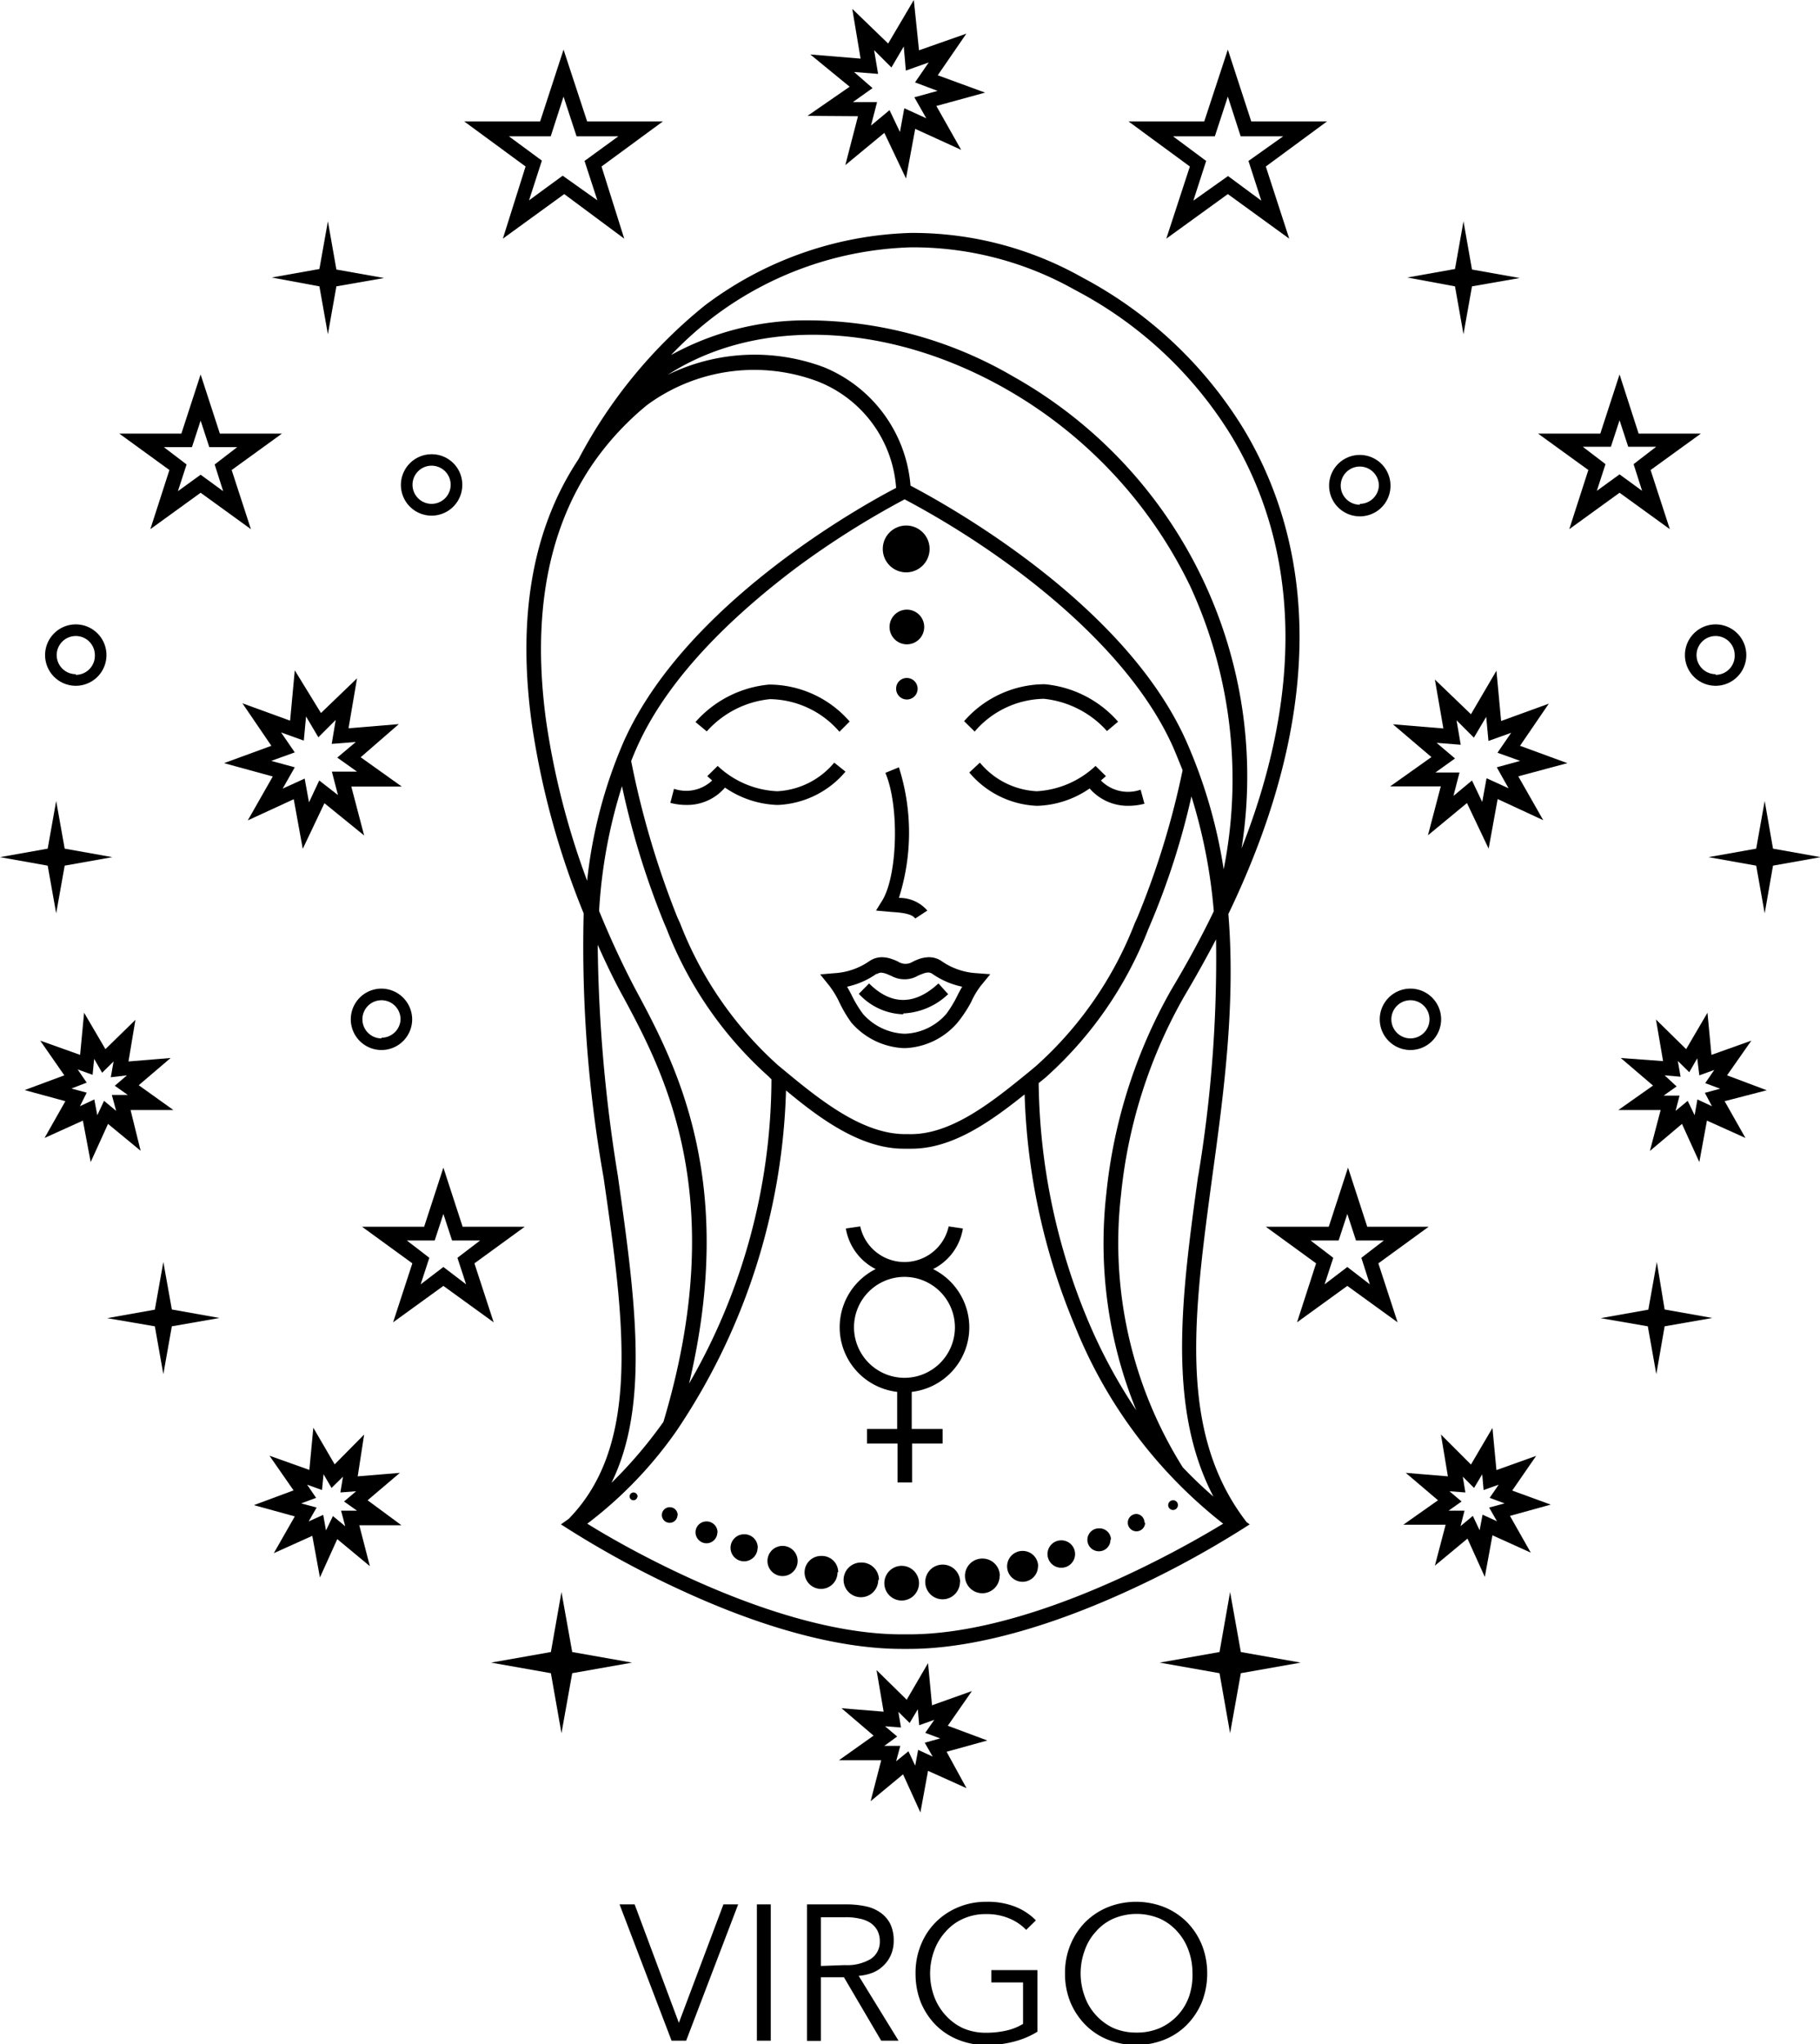 <svg xmlns="http://www.w3.org/2000/svg" viewBox="0 0 104.96 117.86"><title>Asset 548</title><g id="Layer_2" data-name="Layer 2"><g id="Layer_1-2" data-name="Layer 1"><path d="M41.72,109.8h.85l-3,7.86h-.84l-3-7.86h.87l2.55,6.83h0Zm1.93,7.86h.8V109.8h-.8Zm5.87-3.74,2.3,3.74h-1L48.67,114H47.34v3.67h-.8V109.8h2.31a5.17,5.17,0,0,1,1.07.11,2.25,2.25,0,0,1,.85.36,1.79,1.79,0,0,1,.57.65,2.22,2.22,0,0,1,.2,1,2,2,0,0,1-.16.79,1.85,1.85,0,0,1-.42.61,1.87,1.87,0,0,1-.64.42A2.84,2.84,0,0,1,49.52,113.92Zm-.79-.62a2.65,2.65,0,0,0,1.48-.35,1.17,1.17,0,0,0,.53-1,1.34,1.34,0,0,0-.15-.66,1.27,1.27,0,0,0-.4-.43,1.82,1.82,0,0,0-.62-.24,3.48,3.48,0,0,0-.81-.08H47.34v2.81Zm8.44,1H59v2.39a3.17,3.17,0,0,1-.9.37,5.17,5.17,0,0,1-1.22.14,3.27,3.27,0,0,1-1.36-.27,3.15,3.15,0,0,1-1-.75,3.28,3.28,0,0,1-.65-1.08,3.84,3.84,0,0,1-.23-1.31,3.8,3.8,0,0,1,.23-1.31,3.23,3.23,0,0,1,.65-1.09,2.89,2.89,0,0,1,1-.75,3.12,3.12,0,0,1,1.36-.28,3.31,3.31,0,0,1,1.3.24,2.86,2.86,0,0,1,1,.67l.56-.55a3.44,3.44,0,0,0-1.2-.79,4.33,4.33,0,0,0-1.64-.28,4.15,4.15,0,0,0-1.63.31,4,4,0,0,0-1.3.86,3.93,3.93,0,0,0-.86,1.31,4.22,4.22,0,0,0-.31,1.65,4.49,4.49,0,0,0,.3,1.66,4.12,4.12,0,0,0,.85,1.3,3.83,3.83,0,0,0,1.3.86,4.25,4.25,0,0,0,1.65.31,6.07,6.07,0,0,0,1.54-.19,4.87,4.87,0,0,0,1.39-.58v-3.55H57.17Zm12.45-.52a4.5,4.5,0,0,1-.31,1.66,4.15,4.15,0,0,1-.86,1.3,3.83,3.83,0,0,1-1.3.86,4.44,4.44,0,0,1-3.26,0,3.83,3.83,0,0,1-1.3-.86,4.15,4.15,0,0,1-.86-1.3,4.3,4.3,0,0,1-.31-1.66,4.22,4.22,0,0,1,.31-1.65,4.08,4.08,0,0,1,.86-1.31,4,4,0,0,1,1.3-.86,4.44,4.44,0,0,1,3.26,0,4,4,0,0,1,1.3.86,4.08,4.08,0,0,1,.86,1.31A4.41,4.41,0,0,1,69.62,113.73Zm-.85,0a3.79,3.79,0,0,0-.22-1.31,3.2,3.2,0,0,0-.64-1.09,3,3,0,0,0-1-.75,3.44,3.44,0,0,0-2.72,0,2.89,2.89,0,0,0-1,.75,3.05,3.05,0,0,0-.64,1.09,3.8,3.8,0,0,0-.23,1.31,3.84,3.84,0,0,0,.23,1.31,3.1,3.1,0,0,0,.64,1.08,3.15,3.15,0,0,0,1,.75,3.27,3.27,0,0,0,1.36.27,3.3,3.3,0,0,0,1.36-.27,3.13,3.13,0,0,0,1.67-1.83A3.83,3.83,0,0,0,68.77,113.74Z"/><path d="M55.9,76.53a3.76,3.76,0,0,0-2.09-3.36,3.17,3.17,0,0,0,1.72-2.34l-.82-.12a2.61,2.61,0,0,1-5.1,0l-.83.12a3.22,3.22,0,0,0,1.72,2.34,3.75,3.75,0,0,0,1.24,7.08v2.14H50v.84h1.76v2.24h.84V83.23h1.76v-.84H52.58V80.25A3.75,3.75,0,0,0,55.9,76.53Zm-6.65,0a2.91,2.91,0,1,1,2.91,2.91A2.92,2.92,0,0,1,49.25,76.53Z"/><path d="M71.9,87.77c-4-5.17-3.05-12-2-19.84.66-4.79,1.37-10,.94-15.23,6.44-13.39,4.17-22.53.86-28A24.16,24.16,0,0,0,62.42,16a19.9,19.9,0,0,0-9.9-2.57,20.68,20.68,0,0,0-11.87,4.18,28.31,28.31,0,0,0-7.29,8.87c-2.62,3.95-3.54,9-2.7,15.18a46.72,46.72,0,0,0,3,11A76.49,76.49,0,0,0,34.81,67.9C36,76.14,37,83.27,32.8,87.57l-.45.32.52.33a55.39,55.39,0,0,0,6.31,3.42C45.3,94.48,49.51,95.07,52,95.07h.44c2.46,0,6.67-.6,12.79-3.43a56.13,56.13,0,0,0,6.32-3.42l.52-.33-.15-.11Zm-2.8-20c-.94,6.84-1.83,13.34.88,18.52-.61-.53-1.2-1.09-1.77-1.69a24.35,24.35,0,0,1-3.56-15.72,28.89,28.89,0,0,1,3.63-11.41c.67-1.13,1.29-2.24,1.85-3.31A76.12,76.12,0,0,1,69.1,67.81ZM39.22,53.23l-.16-.35a50.85,50.85,0,0,1-2.66-9c.1-.26.21-.52.33-.79,1.94-4.36,6.07-8,9.2-10.36a50,50,0,0,1,6.24-3.94,50.41,50.41,0,0,1,6.26,3.94c3.14,2.32,7.29,6,9.23,10.36q.28.66.54,1.32a47.34,47.34,0,0,1-2.6,8.47l-.15.33a21.43,21.43,0,0,1-5.7,8.25l-.37.31c-2.11,1.72-4.5,3.67-6.94,3.62h-.23c-2.46,0-4.88-1.93-7-3.69l-.34-.28A21.33,21.33,0,0,1,39.22,53.23Zm5.27,9a35.23,35.23,0,0,1-4.75,17.54C42.53,68,38.91,61.26,36.68,57.1c-.41-.77-1.24-2.4-2.13-4.58a29.4,29.4,0,0,1,1.32-7.19,46.86,46.86,0,0,0,2.43,7.89l.15.35a22.08,22.08,0,0,0,5.87,8.49Zm15.42.21.37-.3a22.21,22.21,0,0,0,5.94-8.56l.14-.33a42.94,42.94,0,0,0,2.35-7.33A30.69,30.69,0,0,1,70,52.54q-1.06,2.2-2.46,4.54a29.87,29.87,0,0,0-3.74,11.76,25.46,25.46,0,0,0,1.73,12.47,30.58,30.58,0,0,1-2.78-5.16A36.46,36.46,0,0,1,59.9,62.42ZM41.16,18.26a19.82,19.82,0,0,1,11.4-4A19,19,0,0,1,62,16.72a23.18,23.18,0,0,1,9,8.39c2.92,4.83,5,12.61.6,23.81A26.44,26.44,0,0,0,58.42,21.7a23.62,23.62,0,0,0-12-3.23,16.13,16.13,0,0,0-7.72,2A20.91,20.91,0,0,1,41.16,18.26ZM58,22.42A26.18,26.18,0,0,1,68.64,33.8a26.59,26.59,0,0,1,1.93,16.32,29.23,29.23,0,0,0-2.15-7.37C64.77,34.53,54,28.79,52.51,28a8.08,8.08,0,0,0-5-6.83,11.4,11.4,0,0,0-9,.44C43.64,18.3,51.15,18.53,58,22.42ZM31.49,41.53c-.8-5.91.06-10.79,2.55-14.57h0a16.44,16.44,0,0,1,3.28-3.61A10.43,10.43,0,0,1,47.18,22a7.14,7.14,0,0,1,4.5,6.13c-1.93,1-12.17,6.66-15.72,14.65a27.42,27.42,0,0,0-2.1,8A44.68,44.68,0,0,1,31.49,41.53Zm4.14,26.25a87.49,87.49,0,0,1-1.16-13.31c.62,1.4,1.16,2.45,1.47,3,2.33,4.33,6.2,11.56,2.32,24.51a25.9,25.9,0,0,1-3,3.52C37.49,81,36.62,74.78,35.63,67.78ZM52.41,94.23H52c-7.18,0-15.93-5-18.13-6.38A23.86,23.86,0,0,0,39,82.52h0a36.94,36.94,0,0,0,6.33-19.65c2,1.67,4.33,3.36,6.79,3.36h.45c2.36,0,4.54-1.55,6.52-3.13A37.43,37.43,0,0,0,62,76.47a27.41,27.41,0,0,0,8.54,11.38C68.34,89.19,59.6,94.23,52.41,94.23Zm-1.5-62.57A1.35,1.35,0,1,1,52.26,33,1.35,1.35,0,0,1,50.91,31.66Zm1.39,5.49a1,1,0,1,1,1-1A1,1,0,0,1,52.3,37.15Zm0,1.94a.62.62,0,1,1-.62.61A.61.61,0,0,1,52.3,39.09Zm-5,17.09.5.62a5.08,5.08,0,0,1,.61,1,7.63,7.63,0,0,0,.68,1.15,4.25,4.25,0,0,0,3,1.48h.14a4.21,4.21,0,0,0,3-1.48A7.76,7.76,0,0,0,56,57.79a4.59,4.59,0,0,1,.6-1l.51-.62-.8-.06a3.93,3.93,0,0,1-2-.69,1.27,1.27,0,0,0-.74-.23,1.88,1.88,0,0,0-.59.11,3.17,3.17,0,0,0-.36.16.78.78,0,0,1-.35.11h-.11a.82.82,0,0,1-.34-.11,1.93,1.93,0,0,0-.35-.15,1.73,1.73,0,0,0-.6-.12,1.29,1.29,0,0,0-.74.23,3.93,3.93,0,0,1-2,.69Zm3.25,0a.43.43,0,0,1,.27-.1,1.17,1.17,0,0,1,.33.08l.26.11a1.54,1.54,0,0,0,.71.19h.12a1.52,1.52,0,0,0,.69-.2,2.18,2.18,0,0,1,.27-.11,1,1,0,0,1,.32-.08.45.45,0,0,1,.28.1,4.68,4.68,0,0,0,1.69.72c-.11.19-.21.37-.3.56a7,7,0,0,1-.61,1,3.32,3.32,0,0,1-2.35,1.15h-.11a3.37,3.37,0,0,1-2.36-1.15,7,7,0,0,1-.61-1c-.09-.19-.19-.37-.3-.56A4.65,4.65,0,0,0,50.57,56.13Zm1.53,2.3a3.6,3.6,0,0,1-2.55-1.18l.59-.6c1.27,1.27,2.64,1.27,4,0l.56.62A4,4,0,0,1,52.1,58.43ZM40.76,42.17l-.65-.54a6.44,6.44,0,0,1,4.24-2.16A6.17,6.17,0,0,1,49,41.6l-.59.59a5.39,5.39,0,0,0-4-1.88A5.62,5.62,0,0,0,40.76,42.17Zm8,2.32a5.4,5.4,0,0,1-3.89,1.92h-.06a5.66,5.66,0,0,1-3-1,2.87,2.87,0,0,1-2.25,1,3.6,3.6,0,0,1-.9-.12l.21-.81A2.18,2.18,0,0,0,41.07,45l-.28-.25.6-.59a5.34,5.34,0,0,0,3.44,1.46,4.58,4.58,0,0,0,3.28-1.65Zm2.44,8.07-.68-.06.36-.58c.88-1.44,1-5.43.18-7.36l.78-.32a12.41,12.41,0,0,1,0,7.53,2.12,2.12,0,0,1,1.64.73l-.7.46c-.19-.3-.9-.35-1.37-.38ZM67.93,86.78a.28.28,0,1,1-.28-.28A.27.27,0,0,1,67.93,86.78Zm-1.89,1a.5.5,0,1,1-.49-.49A.49.49,0,0,1,66,87.81Zm-2,1a.66.66,0,0,1-.67.66.66.66,0,1,1,0-1.32A.66.66,0,0,1,64.07,88.76ZM62,89.6a.79.79,0,0,1-.8.79.79.79,0,1,1,0-1.58A.79.79,0,0,1,62,89.6Zm-2.14.71a.89.89,0,1,1-.89-.89A.89.89,0,0,1,59.87,90.31Zm-2.21.55a1,1,0,1,1-1-1A1,1,0,0,1,57.66,90.86Zm-2.29.35a1,1,0,1,1-1-1A1,1,0,0,1,55.37,91.21ZM53,91.28a1,1,0,1,1-1-1A1,1,0,0,1,53,91.28Zm-2.35-.19a1,1,0,1,1-1-1A1,1,0,0,1,50.69,91.09Zm-2.35-.44a.95.95,0,1,1-.94-.94A.94.94,0,0,1,48.34,90.65ZM46,90a.87.87,0,1,1-.87-.87A.87.87,0,0,1,46,90Zm-2.31-.77a.78.78,0,1,1-.78-.77A.77.77,0,0,1,43.7,89.25Zm-2.32-.88a.63.63,0,0,1-.63.63.64.64,0,0,1-.63-.63.63.63,0,0,1,.63-.63A.63.63,0,0,1,41.38,88.37Zm-2.3-1a.45.45,0,0,1-.45.45.45.45,0,1,1,0-.9A.45.45,0,0,1,39.08,87.38Zm-2.31-1.07a.23.23,0,0,1-.23.22.22.22,0,0,1-.22-.22.23.23,0,0,1,.22-.23A.24.24,0,0,1,36.77,86.31ZM63.84,42.17h0l.32-.27Zm-7.64,0-.6-.59a6.19,6.19,0,0,1,4.65-2.13,6.4,6.4,0,0,1,4.23,2.16l-.64.54a5.66,5.66,0,0,0-3.64-1.86A5.37,5.37,0,0,0,56.2,42.19Zm7.64,0Zm1.94,3.36.22.81a3.67,3.67,0,0,1-.91.12,2.91,2.91,0,0,1-2.25-1,5.6,5.6,0,0,1-3,1h-.06a5.38,5.38,0,0,1-3.88-1.92l.61-.57a4.56,4.56,0,0,0,3.28,1.65h0a5.4,5.4,0,0,0,3.39-1.46l.6.59-.29.25A2.19,2.19,0,0,0,65.78,45.53Z"/><path d="M73,9.6,76.53,7H72.16L70.81,2.86,69.45,7H65.08L68.62,9.6l-1.36,4.16,3.55-2.57,3.54,2.57Zm-2.18.55-2,1.42.74-2.29L67.65,7.86h2.41l.75-2.29.74,2.29H74L72,9.28l.74,2.29Z"/><path d="M78.85,70.73l-1.11-3.41-1.11,3.41H73l2.9,2.11-1.1,3.4,2.9-2.1,2.9,2.1-1.11-3.4,2.9-2.11ZM79,74.05l-1.3-1-1.31,1,.5-1.53-1.31-1h1.62l.5-1.53.5,1.53h1.61l-1.3,1Z"/><path d="M98.09,25H94.5l-1.1-3.41L92.29,25H88.7l2.9,2.1-1.1,3.41,2.9-2.1,2.9,2.1-1.11-3.41ZM93.4,27.35l-1.31.95.5-1.54-1.31-1H92.9l.5-1.53.5,1.53h1.61l-1.3,1,.49,1.54Z"/><path d="M33.86,7,32.5,2.86,31.15,7H26.77L30.31,9.6,29,13.76l3.54-2.57L36,13.76,34.69,9.6,38.23,7Zm.59,4.55-2-1.42-1.94,1.42.74-2.29L29.35,7.86h2.41l.74-2.29.75,2.29h2.41L33.71,9.28Z"/><path d="M12.68,25l-1.11-3.41L10.46,25H6.88l2.89,2.1-1.1,3.41,2.9-2.1,2.9,2.1-1.11-3.41,2.9-2.1Zm.19,3.32-1.3-.95-1.31.95.5-1.54-1.31-1h1.62l.5-1.53.5,1.53h1.61l-1.3,1Z"/><path d="M26.68,70.73l-1.11-3.41-1.11,3.41H20.88l2.9,2.11-1.11,3.4,2.9-2.1,2.9,2.1-1.11-3.4,2.9-2.11Zm.2,3.32-1.31-1-1.31,1,.5-1.53-1.3-1h1.61l.5-1.53.5,1.53h1.62l-1.31,1Z"/><path d="M54.66,99.5l1.39-2-2.3.82-.23-2.43L52.29,98l-1.74-1.71.41,2.4-2.43-.2,1.85,1.58-2,1.42h2.44l-.61,2.36,1.87-1.55,1,2.2.44-2.4,2.22,1L54.59,101l2.35-.65Zm-.87,1.78-.84-.39-.17.91-.39-.83-.71.58.24-.89H51l.74-.54-.7-.59.92.07-.15-.9.65.64.47-.79.08.92.87-.31-.52.75.86.32-.89.25Z"/><path d="M87.21,85.94l1.38-2-2.29.82-.23-2.43-1.24,2.11L83.1,82.71l.4,2.41-2.43-.2,1.86,1.58-2,1.41,2.44,0-.62,2.36,1.88-1.56,1,2.21.44-2.4,2.21,1-1.2-2.12,2.35-.65Zm-.88,1.77-.83-.38-.17.9-.39-.83-.71.59.23-.89h-.92l.75-.53-.7-.59.92.07-.15-.91.65.65.47-.79.08.91.87-.31-.52.76.86.32-.89.24Z"/><path d="M101.89,62.86,99.6,62,101,60l-2.3.82-.23-2.43-1.23,2.1-1.74-1.71.41,2.4L93.47,61l1.86,1.59-2,1.41h2.44l-.62,2.36L97,64.8l1,2.2.44-2.39,2.22,1-1.2-2.12Zm-3.16.92-.84-.39-.16.91-.4-.83-.7.58.23-.88h-.92l.75-.53L96,62l.92.08-.16-.91.66.65.46-.8L98,62l.86-.31-.52.76.86.32-.88.24Z"/><path d="M89.32,40.57l-2.75,1-.27-2.9-1.47,2.51-2.08-2L83.24,42l-2.91-.24,2.22,1.89-2.38,1.69,2.92,0-.74,2.82,2.25-1.86,1.25,2.63.52-2.86L89,47.29l-1.44-2.53L90.39,44l-2.73-1Zm-1.65,3.3-1.35.37L87,45.45l-1.27-.58-.25,1.37L84.89,45l-1.07.89.35-1.35H82.78l1.13-.81-1.06-.9,1.39.11L84,41.53l1,1,.71-1.2.13,1.39,1.31-.47-.79,1.15Z"/><path d="M49.48,6.7l-.73,2.82L51,7.66l1.25,2.63.53-2.86,2.65,1.21L54,6.11l2.81-.77-2.73-1,1.65-2.4L53,2.9,52.7,0,51.22,2.51l-2.07-2,.48,2.87-2.9-.24L49,5,46.57,6.68Zm-.23-2.55,1.39.11-.23-1.37,1,1,.71-1.21.12,1.39,1.32-.47-.79,1.15,1.3.49-1.34.37.69,1.21-1.27-.58-.25,1.37-.6-1.26-1.07.89.35-1.35h-1.4l1.14-.81Z"/><path d="M21.2,86.5l1.86-1.58-2.43.2L21,82.71,19.3,84.43l-1.23-2.11-.23,2.43-2.3-.82,1.39,2-2.29.85,2.36.65-1.21,2.12,2.22-1,.44,2.4,1-2.21,1.88,1.56-.61-2.36,2.43,0ZM19.91,88l-.71-.59-.4.83-.16-.9-.84.38.46-.8-.89-.24.86-.32-.52-.76.86.31.09-.91.46.79.66-.65-.15.91.91-.07-.7.59.75.53h-.92Z"/><path d="M8,62.57,9.84,61l-2.43.2.4-2.4L6.08,60.49l-1.23-2.1-.23,2.43L2.32,60l1.39,2-2.29.85,2.35.64-1.2,2.12,2.21-1L5.23,67l1-2.2,1.88,1.55L7.53,64H10Zm-1.3,1.48L6,63.47l-.39.83-.17-.91-.83.39L5,63l-.88-.24L5,62.42l-.52-.76.86.31.09-.92.46.8.66-.65-.16.91L7.32,62l-.7.6.75.53H6.45Z"/><path d="M16.94,46.08l.52,2.86,1.25-2.63L21,48.17l-.74-2.82,2.91,0-2.37-1.69L23,41.75l-2.9.24.49-2.88-2.08,2L17,38.65l-.27,2.9-2.75-1L15.65,43l-2.73,1,2.81.77-1.44,2.53Zm-1.3-2.21L17,43.38l-.79-1.15,1.31.47.13-1.39.71,1.2,1-1-.23,1.38,1.39-.11-1.07.9,1.14.81H19.14l.35,1.35L18.41,45l-.59,1.26-.25-1.37-1.27.58L17,44.24Z"/><path d="M105,49.42l-2.75.49-.48,2.75-.49-2.75-2.75-.49,2.75-.49.49-2.75.48,2.75Z"/><path d="M84.89,15.54l2.75.49-2.75.48-.49,2.76-.49-2.76L81.16,16l2.75-.49.49-2.75Z"/><path d="M96,75.5l2.75.49L96,76.47l-.48,2.76-.49-2.76L92.31,76l2.75-.49.49-2.75Z"/><path d="M71.56,95.25l3.45.61-3.45.61-.62,3.46-.61-3.46-3.45-.61,3.45-.61.61-3.46Z"/><path d="M6.48,49.42l-2.75.49-.49,2.75-.49-2.75L0,49.42l2.75-.49.49-2.75.49,2.75Z"/><path d="M19.4,15.54l2.75.49-2.75.48-.49,2.76-.49-2.76L15.67,16l2.75-.49.49-2.75Z"/><path d="M9.91,75.5l2.75.49-2.75.48-.49,2.76-.49-2.76L6.18,76l2.75-.49.49-2.75Z"/><path d="M33,95.25l3.45.61L33,96.47l-.62,3.46-.61-3.46-3.45-.61,3.45-.61.61-3.46Z"/><path d="M98.94,36a1.77,1.77,0,1,0,1.77,1.77A1.77,1.77,0,0,0,98.94,36Zm0,2.87a1.1,1.1,0,1,1,1.1-1.1A1.1,1.1,0,0,1,98.94,38.91Z"/><path d="M81.34,57a1.77,1.77,0,1,0,1.77,1.77A1.77,1.77,0,0,0,81.34,57Zm0,2.87a1.1,1.1,0,0,1,0-2.2,1.1,1.1,0,1,1,0,2.2Z"/><path d="M80.19,28a1.77,1.77,0,1,0-1.77,1.77A1.76,1.76,0,0,0,80.19,28Zm-1.77,1.1a1.1,1.1,0,1,1,1.1-1.1A1.1,1.1,0,0,1,78.42,29.05Z"/><path d="M4.37,36a1.77,1.77,0,1,0,1.77,1.77A1.77,1.77,0,0,0,4.37,36Zm0,2.87a1.1,1.1,0,1,1,1.1-1.1A1.1,1.1,0,0,1,4.37,38.91Z"/><path d="M22,57a1.77,1.77,0,1,0,1.77,1.77A1.78,1.78,0,0,0,22,57Zm0,2.87a1.1,1.1,0,1,1,1.1-1.1A1.1,1.1,0,0,1,22,59.83Z"/><path d="M24.89,26.19A1.77,1.77,0,1,0,26.66,28,1.76,1.76,0,0,0,24.89,26.19Zm0,2.86a1.1,1.1,0,0,1,0-2.2,1.1,1.1,0,0,1,0,2.2Z"/></g></g></svg>